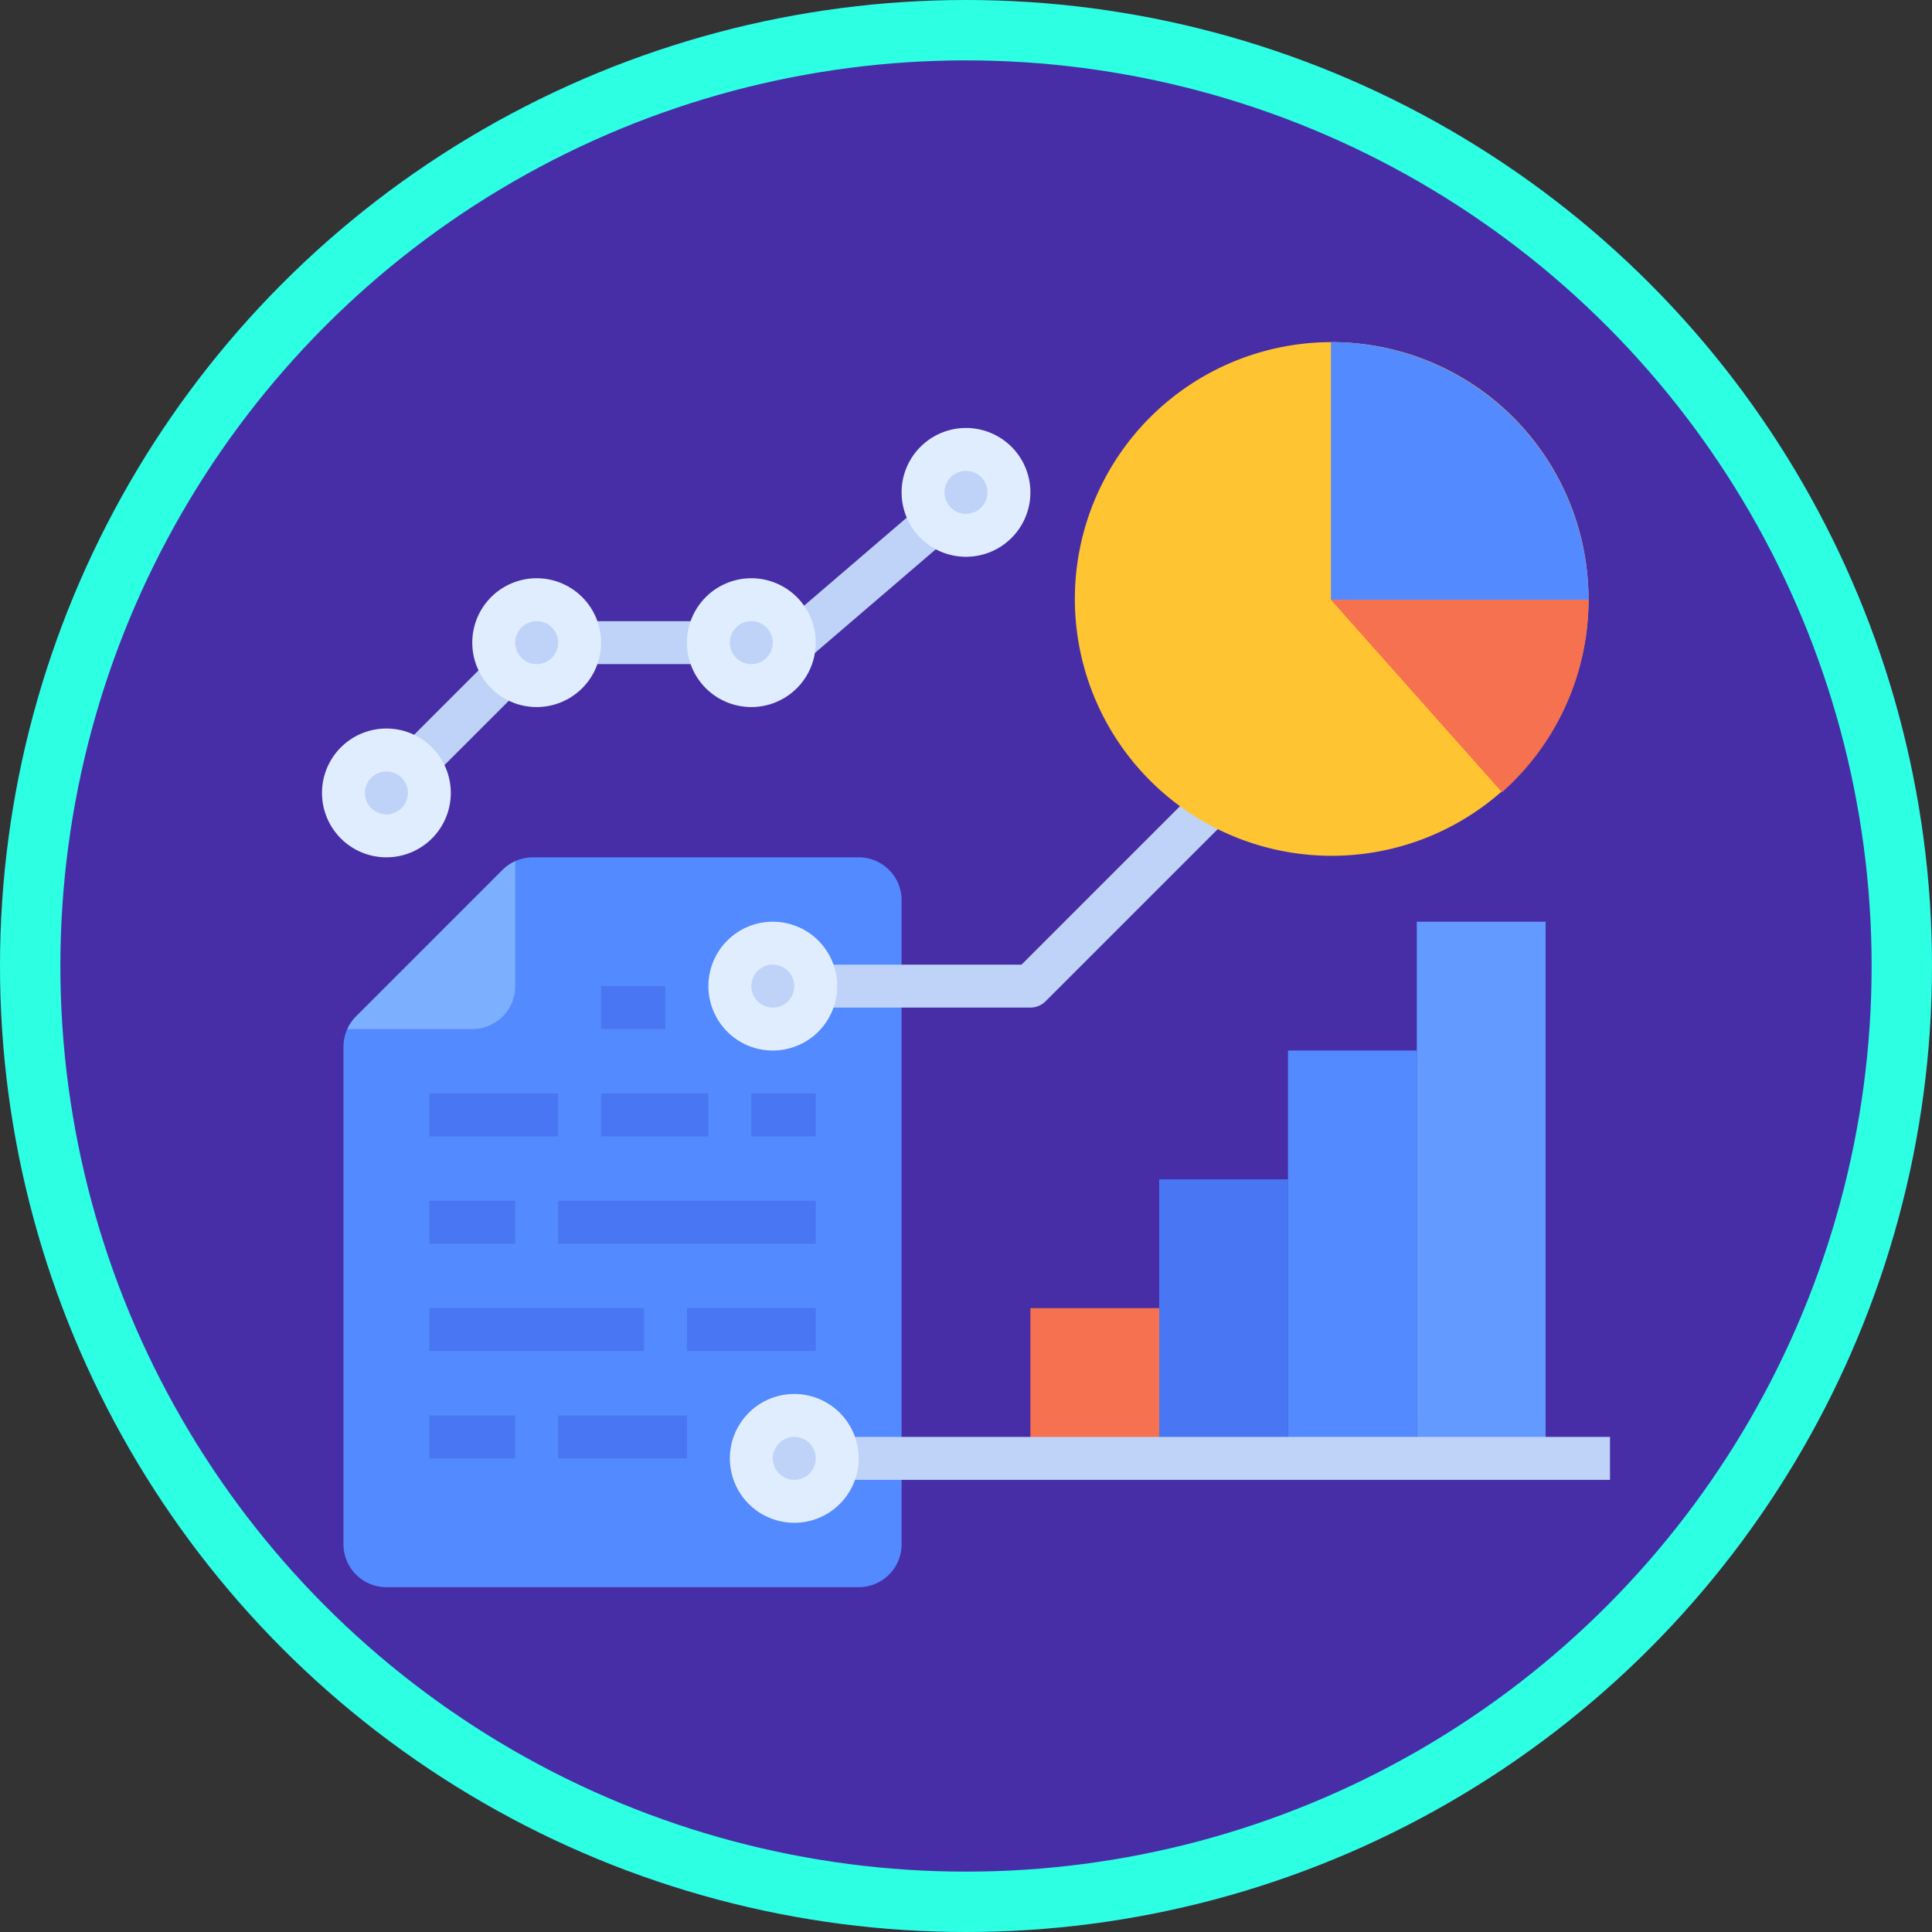<svg xmlns="http://www.w3.org/2000/svg" width="96" height="96" viewBox="0 0 96 96">
  <rect x="0" y="0" width="96" height="96" fill="#333333" stroke="none"/>
  <g id="Grupo_56562" data-name="Grupo 56562" transform="translate(-1168 -390)">
    <g id="Grupo_56299" data-name="Grupo 56299" transform="translate(832)">
      <g id="Elipse_4085" data-name="Elipse 4085" transform="translate(336 390)" fill="#472ea6" stroke="#2cffe2" stroke-width="3">
        <circle cx="48" cy="48" r="48" stroke="none"/>
        <circle cx="48" cy="48" r="46.5" fill="none"/>
      </g>
    </g>
    <g id="research_1_" data-name="research (1)" transform="translate(1168 383)">
      <path id="Trazado_117752" data-name="Trazado 117752" d="M0,0H7.543V2.133H0Z" transform="translate(19.509 44.578) rotate(-45)" fill="#bed3f7"/>
      <path id="Trazado_117753" data-name="Trazado 117753" d="M112,128h6.4v2.133H112Z" transform="translate(-83.2 -90.134)" fill="#bed3f7"/>
      <path id="Trazado_117754" data-name="Trazado 117754" d="M0,0H9.834V2.133H0Z" transform="translate(38.769 38.113) rotate(-40.62)" fill="#bed3f7"/>
      <path id="Trazado_117755" data-name="Trazado 117755" d="M51.733,218.133v32a2.133,2.133,0,0,1-2.133,2.133H26.133A2.133,2.133,0,0,1,24,250.133V225.417a2.153,2.153,0,0,1,.625-1.509l7.283-7.283A2.153,2.153,0,0,1,33.417,216H49.6a2.133,2.133,0,0,1,2.133,2.133Z" transform="translate(-6.933 -166.4)" fill="#548aff"/>
      <path id="Trazado_117756" data-name="Trazado 117756" d="M33.79,217.45v6.207a2.133,2.133,0,0,1-2.133,2.133H25.45a2.11,2.11,0,0,1,.432-.625l7.283-7.283A2.11,2.11,0,0,1,33.79,217.45Z" transform="translate(-8.19 -167.657)" fill="#7dafff"/>
      <g id="Grupo_56303" data-name="Grupo 56303" transform="translate(21.333 56)">
        <path id="Trazado_117757" data-name="Trazado 117757" d="M120,264h3.2v2.133H120Z" transform="translate(-111.467 -264)" fill="#4976f2"/>
        <path id="Trazado_117758" data-name="Trazado 117758" d="M176,304h3.2v2.133H176Z" transform="translate(-160 -298.667)" fill="#4976f2"/>
        <path id="Trazado_117759" data-name="Trazado 117759" d="M120,304h5.333v2.133H120Z" transform="translate(-111.467 -298.667)" fill="#4976f2"/>
        <path id="Trazado_117760" data-name="Trazado 117760" d="M56,304h6.4v2.133H56Z" transform="translate(-56 -298.667)" fill="#4976f2"/>
        <path id="Trazado_117761" data-name="Trazado 117761" d="M104,344h12.8v2.133H104Z" transform="translate(-97.6 -333.333)" fill="#4976f2"/>
        <path id="Trazado_117762" data-name="Trazado 117762" d="M56,344h4.267v2.133H56Z" transform="translate(-56 -333.333)" fill="#4976f2"/>
        <path id="Trazado_117763" data-name="Trazado 117763" d="M152,384h6.4v2.133H152Z" transform="translate(-139.2 -368)" fill="#4976f2"/>
        <path id="Trazado_117764" data-name="Trazado 117764" d="M56,384H66.667v2.133H56Z" transform="translate(-56 -368)" fill="#4976f2"/>
        <path id="Trazado_117765" data-name="Trazado 117765" d="M104,424h6.4v2.133H104Z" transform="translate(-97.6 -402.667)" fill="#4976f2"/>
        <path id="Trazado_117766" data-name="Trazado 117766" d="M56,424h4.267v2.133H56Z" transform="translate(-56 -402.667)" fill="#4976f2"/>
      </g>
      <path id="Trazado_117767" data-name="Trazado 117767" d="M280,384h6.4v7.467H280Z" transform="translate(-228.8 -312)" fill="#f5714f"/>
      <path id="Trazado_117768" data-name="Trazado 117768" d="M328,336h6.4v13.867H328Z" transform="translate(-270.4 -270.4)" fill="#4976f2"/>
      <path id="Trazado_117769" data-name="Trazado 117769" d="M376,288h6.4v20.267H376Z" transform="translate(-312 -228.8)" fill="#548aff"/>
      <path id="Trazado_117770" data-name="Trazado 117770" d="M424,240h6.4v26.667H424Z" transform="translate(-353.6 -187.2)" fill="#639aff"/>
      <ellipse id="Elipse_4087" data-name="Elipse 4087" cx="2.5" cy="2" rx="2.5" ry="2" transform="translate(16.4 44.38)" fill="#bed3f7"/>
      <path id="Trazado_117771" data-name="Trazado 117771" d="M19.2,174.4a3.2,3.2,0,1,1,3.2-3.2A3.2,3.2,0,0,1,19.2,174.4Zm0-4.267a1.067,1.067,0,1,0,1.067,1.067A1.067,1.067,0,0,0,19.2,170.133Z" transform="translate(0 -124.8)" fill="#e0edff"/>
      <ellipse id="Elipse_4088" data-name="Elipse 4088" cx="2" cy="1.5" rx="2" ry="1.5" transform="translate(24.4 37.38)" fill="#bed3f7"/>
      <path id="Trazado_117772" data-name="Trazado 117772" d="M75.2,118.4a3.2,3.2,0,1,1,3.2-3.2A3.2,3.2,0,0,1,75.2,118.4Zm0-4.267a1.067,1.067,0,1,0,1.067,1.067A1.067,1.067,0,0,0,75.2,114.133Z" transform="translate(-48.533 -76.267)" fill="#e0edff"/>
      <ellipse id="Elipse_4089" data-name="Elipse 4089" cx="2" cy="1.5" rx="2" ry="1.5" transform="translate(35.4 37.38)" fill="#bed3f7"/>
      <path id="Trazado_117773" data-name="Trazado 117773" d="M155.2,118.4a3.2,3.2,0,1,1,3.2-3.2A3.2,3.2,0,0,1,155.2,118.4Zm0-4.267a1.067,1.067,0,1,0,1.067,1.067A1.067,1.067,0,0,0,155.2,114.133Z" transform="translate(-117.867 -76.267)" fill="#e0edff"/>
      <circle id="Elipse_4090" data-name="Elipse 4090" cx="2.5" cy="2.5" r="2.5" transform="translate(45.4 29.38)" fill="#bed3f7"/>
      <path id="Trazado_117774" data-name="Trazado 117774" d="M235.2,62.4a3.2,3.2,0,1,1,3.2-3.2A3.2,3.2,0,0,1,235.2,62.4Zm0-4.267a1.067,1.067,0,1,0,1.067,1.067A1.067,1.067,0,0,0,235.2,58.133Z" transform="translate(-187.2 -27.734)" fill="#e0edff"/>
      <path id="Trazado_117775" data-name="Trazado 117775" d="M210.667,187.019H200v-2.133h10.225l10.941-10.941,1.509,1.508-11.253,11.253a1.067,1.067,0,0,1-.754.312Z" transform="translate(-159.467 -129.953)" fill="#bed3f7"/>
      <path id="Trazado_117776" data-name="Trazado 117776" d="M321.6,36.8a12.762,12.762,0,1,1-3.738-9.062A12.8,12.8,0,0,1,321.6,36.8Z" transform="translate(-242.667 0)" fill="#ffc431"/>
      <path id="Trazado_117777" data-name="Trazado 117777" d="M404.8,36.8H392V24a12.8,12.8,0,0,1,12.8,12.8Z" transform="translate(-325.867 0)" fill="#548aff"/>
      <path id="Trazado_117778" data-name="Trazado 117778" d="M404.8,120a12.762,12.762,0,0,1-4.3,9.567L392,120Z" transform="translate(-325.867 -83.2)" fill="#f5714f"/>
      <ellipse id="Elipse_4091" data-name="Elipse 4091" cx="2.5" cy="2" rx="2.5" ry="2" transform="translate(36.4 54.38)" fill="#bed3f7"/>
      <path id="Trazado_117779" data-name="Trazado 117779" d="M163.2,246.4a3.2,3.2,0,1,1,3.2-3.2A3.2,3.2,0,0,1,163.2,246.4Zm0-4.267a1.067,1.067,0,1,0,1.067,1.067,1.067,1.067,0,0,0-1.067-1.067Z" transform="translate(-124.8 -187.2)" fill="#e0edff"/>
      <path id="Trazado_117780" data-name="Trazado 117780" d="M200,432h39.467v2.133H200Z" transform="translate(-159.467 -353.6)" fill="#bed3f7"/>
      <ellipse id="Elipse_4092" data-name="Elipse 4092" cx="2" cy="2.5" rx="2" ry="2.5" transform="translate(37.4 77.38)" fill="#bed3f7"/>
      <path id="Trazado_117781" data-name="Trazado 117781" d="M171.2,422.4a3.2,3.2,0,1,1,3.2-3.2A3.2,3.2,0,0,1,171.2,422.4Zm0-4.267a1.067,1.067,0,1,0,1.067,1.067A1.067,1.067,0,0,0,171.2,418.133Z" transform="translate(-131.733 -339.734)" fill="#e0edff"/>
    </g>
  </g>
</svg>
